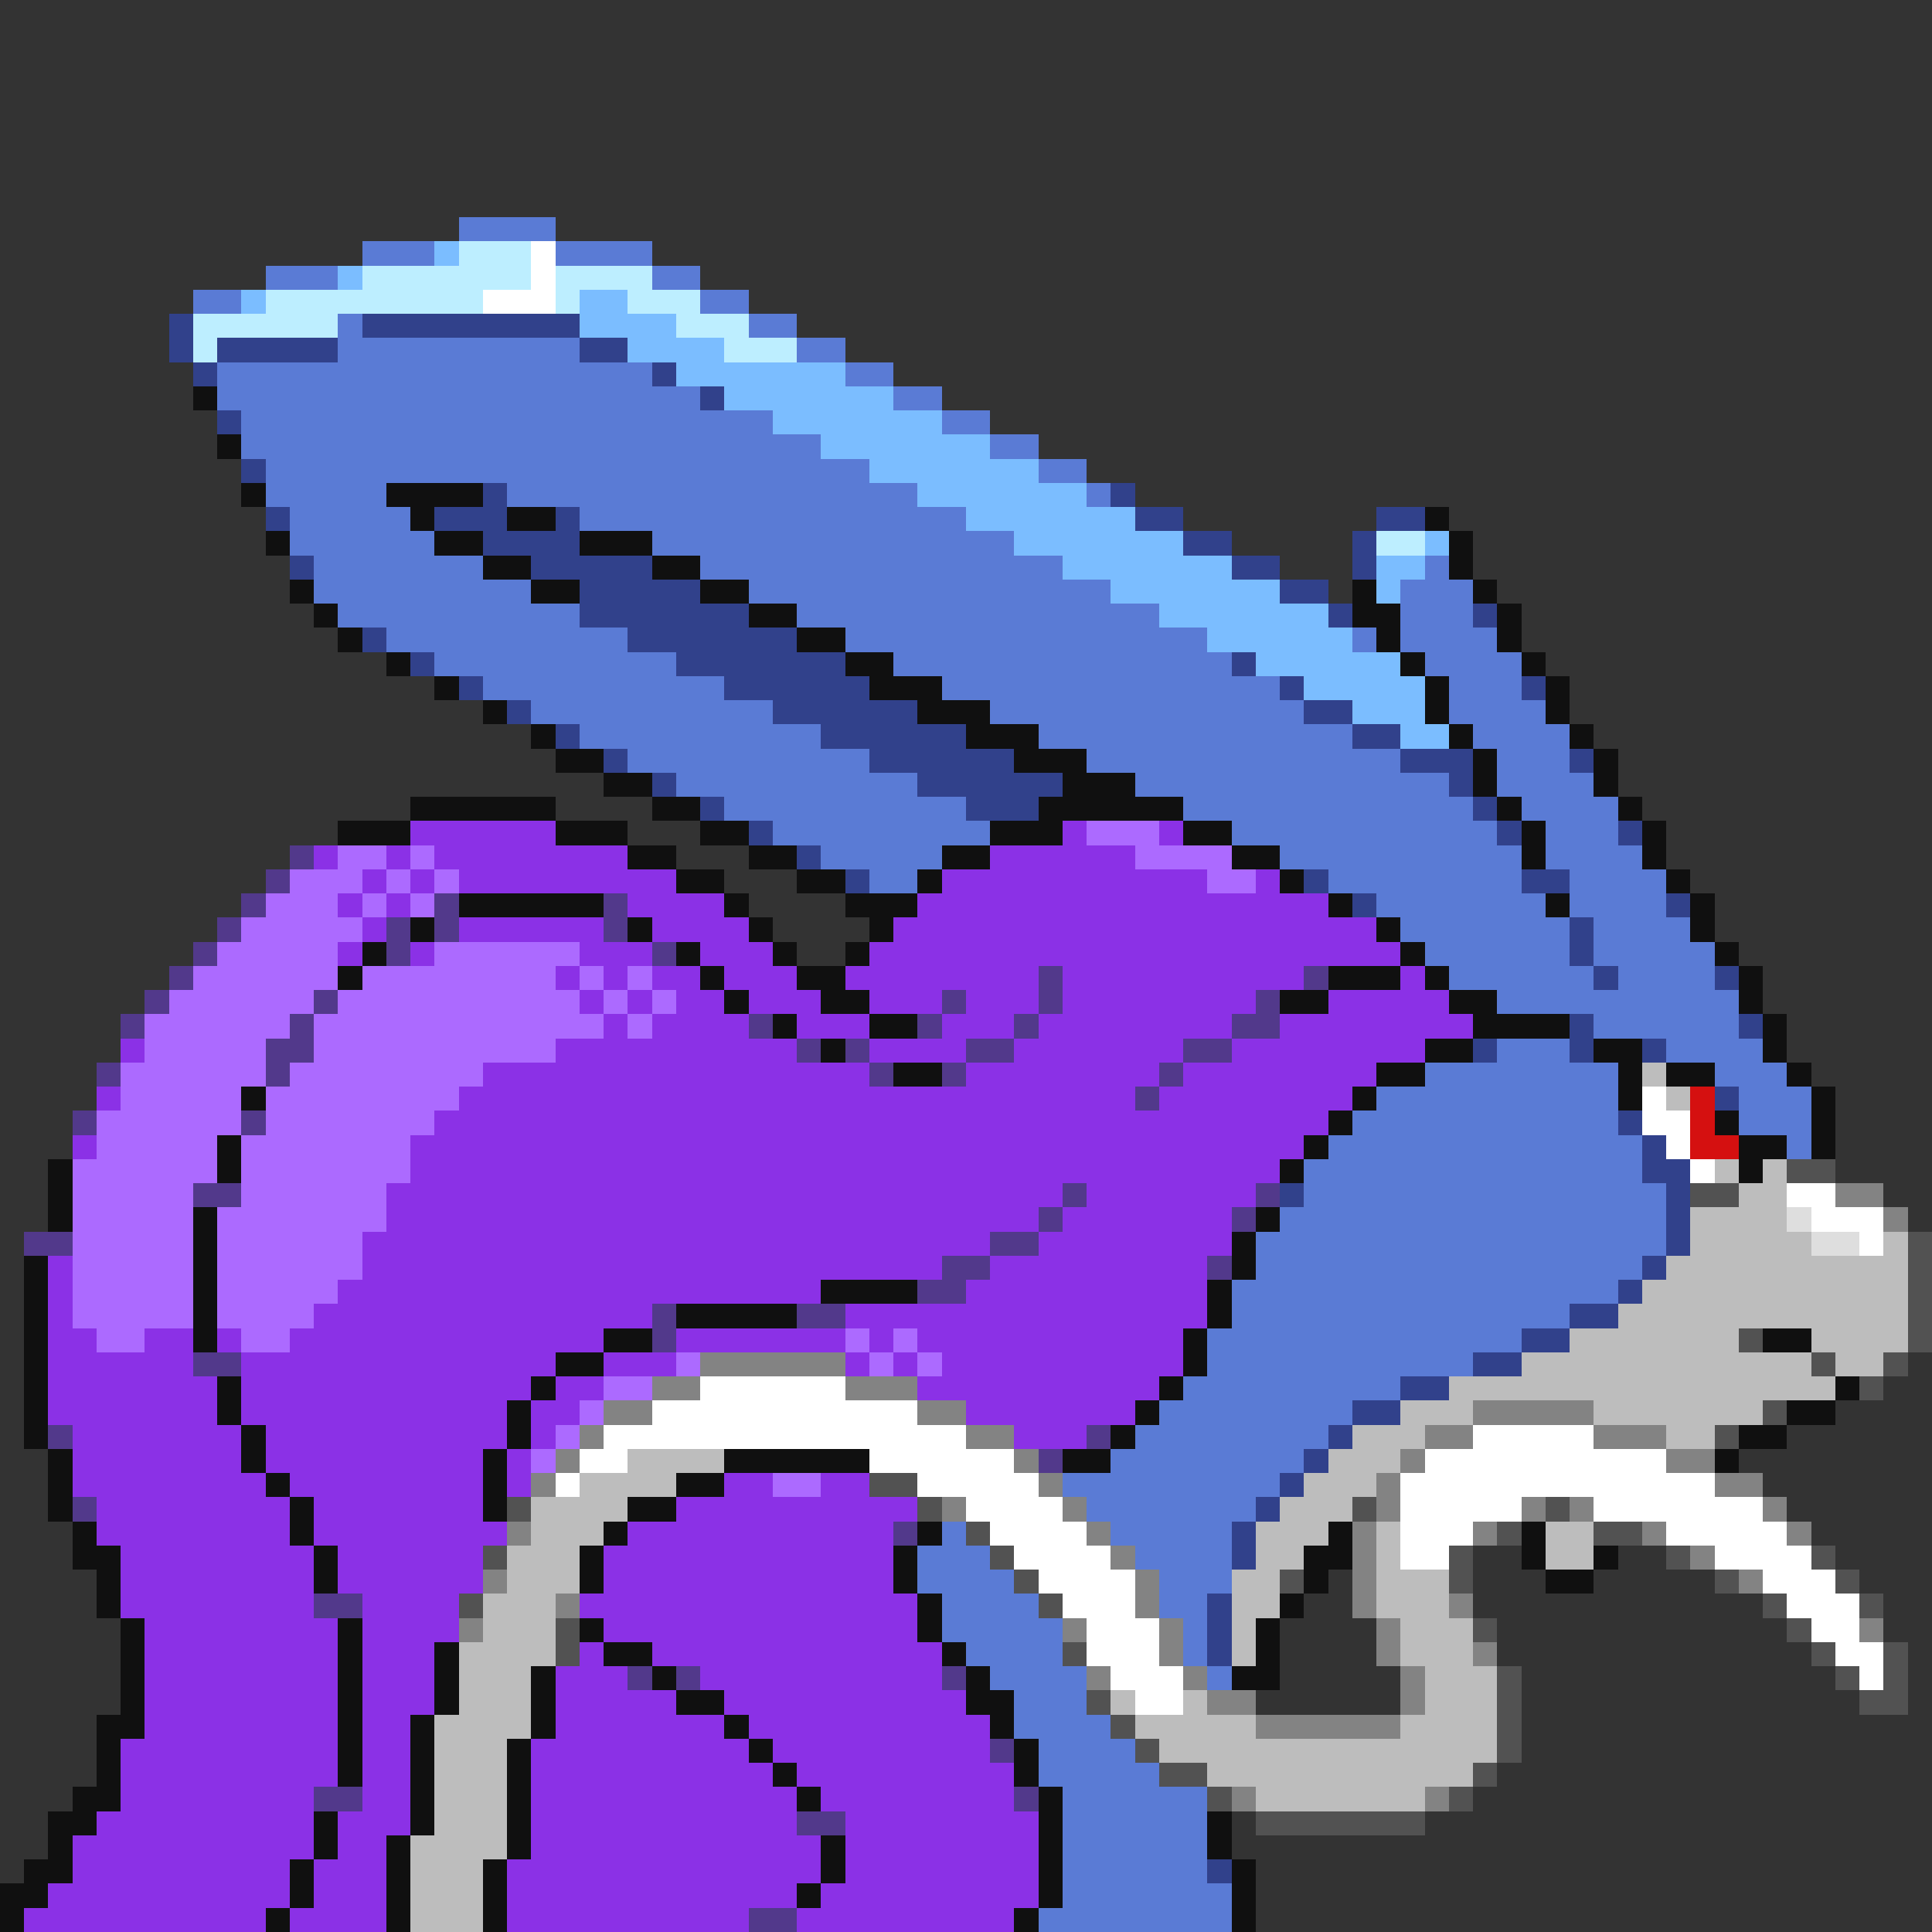 <svg xmlns="http://www.w3.org/2000/svg" viewBox="0 -0.5 80 80" shape-rendering="crispEdges">
<rect x="0" y="-0.5" width="80" height="80" fill="#333333" stroke="none"/>
<path stroke="#5a7bd5" d="M19 9h4M15 10h3M23 10h4M11 11h3M27 11h2M8 12h2M29 12h2M14 13h1M31 13h2M14 14h10M33 14h2M9 15h18M35 15h2M9 16h20M37 16h2M10 17h22M39 17h2M10 18h24M41 18h2M11 19h25M43 19h2M11 20h5M21 20h17M45 20h1M12 21h5M24 21h16M12 22h6M27 22h15M13 23h7M29 23h15M59 23h1M13 24h9M31 24h15M58 24h3M14 25h10M33 25h15M58 25h3M16 26h10M35 26h15M56 26h1M58 26h4M18 27h10M37 27h14M59 27h4M20 28h10M39 28h14M60 28h3M22 29h10M41 29h13M60 29h4M24 30h10M43 30h13M61 30h4M26 31h10M45 31h13M62 31h3M28 32h10M47 32h13M62 32h4M30 33h10M49 33h12M63 33h4M32 34h9M51 34h11M64 34h3M34 35h5M53 35h10M64 35h4M36 36h2M55 36h8M65 36h4M57 37h7M65 37h4M58 38h7M66 38h4M59 39h6M66 39h5M60 40h6M67 40h4M62 41h10M66 42h6M62 43h3M69 43h4M59 44h8M71 44h3M57 45h10M72 45h3M56 46h11M72 46h3M55 47h13M74 47h1M54 48h14M54 49h15M53 50h16M52 51h17M52 52h16M51 53h16M51 54h14M50 55h13M50 56h11M49 57h9M48 58h8M47 59h8M46 60h8M44 61h9M45 62h7M39 63h1M46 63h5M38 64h3M47 64h4M38 65h4M48 65h3M39 66h4M48 66h2M39 67h5M49 67h1M40 68h4M49 68h1M41 69h4M50 69h1M42 70h3M42 71h4M43 72h4M43 73h5M44 74h6M44 75h6M44 76h6M44 77h6M44 78h7M43 79h8" />
<path stroke="#7bbdff" d="M18 10h1M14 11h1M10 12h1M24 12h2M24 13h4M26 14h4M28 15h7M30 16h7M32 17h7M34 18h7M36 19h7M38 20h7M40 21h7M42 22h7M59 22h1M44 23h7M57 23h2M46 24h7M57 24h1M48 25h7M50 26h6M52 27h6M54 28h5M56 29h3M58 30h2" />
<path stroke="#bdeeff" d="M19 10h3M15 11h7M23 11h4M11 12h9M23 12h1M26 12h3M8 13h6M28 13h3M8 14h1M30 14h3M57 22h2" />
<path stroke="#ffffff" d="M22 10h1M22 11h1M20 12h3M68 45h1M68 46h2M69 47h1M70 48h1M74 49h2M75 50h3M77 51h1M29 57h6M27 58h11M25 59h15M61 59h5M24 60h2M36 60h6M59 60h10M23 61h1M38 61h5M58 61h13M40 62h4M58 62h5M66 62h7M41 63h4M58 63h3M69 63h5M42 64h4M58 64h2M71 64h4M43 65h4M73 65h3M44 66h3M74 66h3M45 67h3M75 67h2M45 68h3M76 68h2M46 69h3M77 69h1M47 70h2" />
<path stroke="#31418b" d="M7 13h1M15 13h9M7 14h1M9 14h5M24 14h2M8 15h1M27 15h1M29 16h1M9 17h1M10 19h1M20 20h1M46 20h1M11 21h1M18 21h3M23 21h1M47 21h2M57 21h2M20 22h4M49 22h2M56 22h1M12 23h1M22 23h5M51 23h2M56 23h1M24 24h5M53 24h2M24 25h7M55 25h1M61 25h1M15 26h1M26 26h7M17 27h1M28 27h7M51 27h1M19 28h1M30 28h6M53 28h1M63 28h1M21 29h1M32 29h6M54 29h2M23 30h1M34 30h6M56 30h2M25 31h1M36 31h6M58 31h3M65 31h1M27 32h1M38 32h6M60 32h1M29 33h1M40 33h3M61 33h1M31 34h1M62 34h1M67 34h1M33 35h1M35 36h1M54 36h1M63 36h2M56 37h1M69 37h1M65 38h1M65 39h1M66 40h1M71 40h1M65 42h1M72 42h1M61 43h1M65 43h1M68 43h1M71 45h1M67 46h1M68 47h1M68 48h2M53 49h1M69 49h1M69 50h1M69 51h1M68 52h1M67 53h1M65 54h2M63 55h2M61 56h2M58 57h2M56 58h2M55 59h1M54 60h1M53 61h1M52 62h1M51 63h1M51 64h1M50 66h1M50 67h1M50 68h1M50 77h1" />
<path stroke="#101010" d="M8 16h1M9 18h1M10 20h1M16 20h4M17 21h1M21 21h2M59 21h1M11 22h1M18 22h2M24 22h3M60 22h1M20 23h2M27 23h2M60 23h1M12 24h1M22 24h2M29 24h2M56 24h1M61 24h1M13 25h1M31 25h2M56 25h2M62 25h1M14 26h1M33 26h2M57 26h1M62 26h1M16 27h1M35 27h2M58 27h1M63 27h1M18 28h1M36 28h3M59 28h1M64 28h1M20 29h1M38 29h3M59 29h1M64 29h1M22 30h1M40 30h3M60 30h1M65 30h1M23 31h2M42 31h3M61 31h1M66 31h1M25 32h2M44 32h3M61 32h1M66 32h1M17 33h6M27 33h2M43 33h6M62 33h1M67 33h1M14 34h3M23 34h3M29 34h2M41 34h3M49 34h2M63 34h1M68 34h1M26 35h2M31 35h2M39 35h2M51 35h2M63 35h1M68 35h1M28 36h2M33 36h2M38 36h1M53 36h1M69 36h1M19 37h6M30 37h1M35 37h3M55 37h1M64 37h1M70 37h1M17 38h1M26 38h1M31 38h1M36 38h1M57 38h1M70 38h1M15 39h1M28 39h1M32 39h1M35 39h1M58 39h1M71 39h1M14 40h1M29 40h1M33 40h2M55 40h3M59 40h1M72 40h1M30 41h1M34 41h2M53 41h2M60 41h2M72 41h1M32 42h1M36 42h2M61 42h4M73 42h1M34 43h1M59 43h2M66 43h2M73 43h1M37 44h2M57 44h2M67 44h1M69 44h2M74 44h1M10 45h1M56 45h1M67 45h1M75 45h1M55 46h1M71 46h1M75 46h1M9 47h1M54 47h1M72 47h2M75 47h1M2 48h1M9 48h1M53 48h1M72 48h1M2 49h1M2 50h1M8 50h1M52 50h1M8 51h1M51 51h1M1 52h1M8 52h1M51 52h1M1 53h1M8 53h1M34 53h4M50 53h1M1 54h1M8 54h1M28 54h5M50 54h1M1 55h1M8 55h1M25 55h2M49 55h1M73 55h2M1 56h1M23 56h2M49 56h1M1 57h1M9 57h1M22 57h1M48 57h1M76 57h1M1 58h1M9 58h1M21 58h1M47 58h1M74 58h2M1 59h1M10 59h1M21 59h1M46 59h1M72 59h2M2 60h1M10 60h1M20 60h1M30 60h6M44 60h2M71 60h1M2 61h1M11 61h1M20 61h1M28 61h2M2 62h1M12 62h1M20 62h1M26 62h2M3 63h1M12 63h1M25 63h1M38 63h1M55 63h1M63 63h1M3 64h2M13 64h1M24 64h1M37 64h1M54 64h2M63 64h1M66 64h1M4 65h1M13 65h1M24 65h1M37 65h1M54 65h1M64 65h2M4 66h1M38 66h1M53 66h1M5 67h1M14 67h1M24 67h1M38 67h1M52 67h1M5 68h1M14 68h1M18 68h1M25 68h2M39 68h1M52 68h1M5 69h1M14 69h1M18 69h1M22 69h1M27 69h1M40 69h1M51 69h2M5 70h1M14 70h1M18 70h1M22 70h1M28 70h2M40 70h2M4 71h2M14 71h1M17 71h1M22 71h1M30 71h1M41 71h1M4 72h1M14 72h1M17 72h1M21 72h1M31 72h1M42 72h1M4 73h1M14 73h1M17 73h1M21 73h1M32 73h1M42 73h1M3 74h2M17 74h1M21 74h1M33 74h1M43 74h1M2 75h2M13 75h1M17 75h1M21 75h1M43 75h1M50 75h1M2 76h1M13 76h1M16 76h1M21 76h1M34 76h1M43 76h1M50 76h1M1 77h2M12 77h1M16 77h1M20 77h1M34 77h1M43 77h1M51 77h1M0 78h2M12 78h1M16 78h1M20 78h1M33 78h1M43 78h1M51 78h1M0 79h1M11 79h1M16 79h1M20 79h1M42 79h1M51 79h1" />
<path stroke="#8b31e6" d="M17 34h6M44 34h1M48 34h1M13 35h1M16 35h1M18 35h8M41 35h6M15 36h1M17 36h1M19 36h9M39 36h11M52 36h1M14 37h1M16 37h1M26 37h4M38 37h17M15 38h1M19 38h6M27 38h4M37 38h20M14 39h1M17 39h1M24 39h3M29 39h3M36 39h22M23 40h1M25 40h1M27 40h2M30 40h3M35 40h8M44 40h10M58 40h1M24 41h1M26 41h1M28 41h2M31 41h3M36 41h3M40 41h3M44 41h8M55 41h5M25 42h1M27 42h4M33 42h3M39 42h3M43 42h8M53 42h8M5 43h1M23 43h10M36 43h4M42 43h7M51 43h8M20 44h16M40 44h8M49 44h8M4 45h1M19 45h28M48 45h8M18 46h37M3 47h1M17 47h37M17 48h36M16 49h28M45 49h7M16 50h27M44 50h7M15 51h26M43 51h8M2 52h1M15 52h24M41 52h9M2 53h1M14 53h20M40 53h10M2 54h1M13 54h14M35 54h15M2 55h2M6 55h2M9 55h1M12 55h13M28 55h7M36 55h1M38 55h11M2 56h6M10 56h13M25 56h3M35 56h1M37 56h1M39 56h10M2 57h7M10 57h12M23 57h2M38 57h10M2 58h7M10 58h11M22 58h2M40 58h7M3 59h7M11 59h10M22 59h1M42 59h3M3 60h7M11 60h9M21 60h1M3 61h8M12 61h8M21 61h1M30 61h2M34 61h2M4 62h8M13 62h7M28 62h10M4 63h8M13 63h8M26 63h11M5 64h8M14 64h6M25 64h12M5 65h8M14 65h6M25 65h12M5 66h8M15 66h4M24 66h14M6 67h8M15 67h4M25 67h13M6 68h8M15 68h3M24 68h1M27 68h12M6 69h8M15 69h3M23 69h3M29 69h10M6 70h8M15 70h3M23 70h5M30 70h10M6 71h8M15 71h2M23 71h7M31 71h10M5 72h9M15 72h2M22 72h9M32 72h9M5 73h9M15 73h2M22 73h10M33 73h9M5 74h8M15 74h2M22 74h11M34 74h8M4 75h9M14 75h3M22 75h11M35 75h8M3 76h10M14 76h2M22 76h12M35 76h8M3 77h9M13 77h3M21 77h13M35 77h8M2 78h10M13 78h3M21 78h12M34 78h9M1 79h10M12 79h4M21 79h10M33 79h9" />
<path stroke="#ac6aff" d="M45 34h3M14 35h2M17 35h1M47 35h4M12 36h3M16 36h1M18 36h1M50 36h2M11 37h3M15 37h1M17 37h1M10 38h5M9 39h5M18 39h6M8 40h6M15 40h8M24 40h1M26 40h1M7 41h6M14 41h10M25 41h1M27 41h1M6 42h6M13 42h12M26 42h1M6 43h5M13 43h10M5 44h6M12 44h8M5 45h5M11 45h8M4 46h6M11 46h7M4 47h5M10 47h7M3 48h6M10 48h7M3 49h5M10 49h6M3 50h5M9 50h7M3 51h5M9 51h6M3 52h5M9 52h6M3 53h5M9 53h5M3 54h5M9 54h4M4 55h2M10 55h2M35 55h1M37 55h1M28 56h1M36 56h1M38 56h1M25 57h2M24 58h1M23 59h1M22 60h1M32 61h2" />
<path stroke="#52398b" d="M12 35h1M11 36h1M10 37h1M18 37h1M25 37h1M9 38h1M16 38h1M18 38h1M25 38h1M8 39h1M16 39h1M27 39h1M7 40h1M43 40h1M54 40h1M6 41h1M13 41h1M39 41h1M43 41h1M52 41h1M5 42h1M12 42h1M31 42h1M38 42h1M42 42h1M51 42h2M11 43h2M33 43h1M35 43h1M40 43h2M49 43h2M4 44h1M11 44h1M36 44h1M39 44h1M48 44h1M47 45h1M3 46h1M10 46h1M8 49h2M44 49h1M52 49h1M43 50h1M51 50h1M1 51h2M41 51h2M39 52h2M50 52h1M38 53h2M27 54h1M33 54h2M27 55h1M8 56h2M2 59h1M45 59h1M43 60h1M3 62h1M37 63h1M13 66h2M26 69h1M28 69h1M39 69h1M41 72h1M13 74h2M42 74h1M33 75h2M31 79h2" />
<path stroke="#bdbdbd" d="M68 44h1M69 45h1M71 48h1M73 48h1M72 49h2M70 50h4M70 51h5M78 51h1M69 52h10M68 53h11M67 54h12M65 55h7M75 55h4M63 56h12M76 56h2M60 57h16M58 58h3M66 58h7M56 59h3M69 59h2M26 60h4M55 60h3M24 61h4M54 61h3M22 62h4M53 62h3M22 63h3M52 63h3M57 63h1M64 63h2M21 64h3M52 64h2M57 64h1M64 64h2M21 65h3M51 65h2M57 65h3M20 66h3M51 66h2M57 66h3M20 67h3M51 67h1M58 67h3M19 68h4M51 68h1M58 68h3M19 69h3M59 69h3M19 70h3M46 70h1M49 70h1M59 70h3M18 71h4M47 71h5M58 71h4M18 72h3M48 72h14M18 73h3M50 73h11M18 74h3M52 74h7M18 75h3M17 76h4M17 77h3M17 78h3M17 79h3" />
<path stroke="#d51010" d="M70 45h1M70 46h1M70 47h2" />
<path stroke="#525252" d="M74 48h2M70 49h2M79 51h1M79 52h1M79 53h1M79 54h1M72 55h1M79 55h1M75 56h1M78 56h1M77 57h1M73 58h1M71 59h1M36 61h2M21 62h1M38 62h1M56 62h1M64 62h1M40 63h1M62 63h1M66 63h2M20 64h1M41 64h1M60 64h1M69 64h1M75 64h1M42 65h1M53 65h1M60 65h1M71 65h1M76 65h1M19 66h1M43 66h1M73 66h1M77 66h1M23 67h1M61 67h1M74 67h1M23 68h1M44 68h1M75 68h1M78 68h1M62 69h1M76 69h1M78 69h1M45 70h1M62 70h1M77 70h2M46 71h1M62 71h1M47 72h1M62 72h1M48 73h2M61 73h1M50 74h1M60 74h1M52 75h7" />
<path stroke="#838383" d="M76 49h2M78 50h1M29 56h6M27 57h2M35 57h3M25 58h2M38 58h2M61 58h5M24 59h1M40 59h2M59 59h2M66 59h3M23 60h1M42 60h1M58 60h1M69 60h2M22 61h1M43 61h1M57 61h1M71 61h2M39 62h1M44 62h1M57 62h1M63 62h1M65 62h1M73 62h1M21 63h1M45 63h1M56 63h1M61 63h1M68 63h1M74 63h1M46 64h1M56 64h1M70 64h1M20 65h1M47 65h1M56 65h1M72 65h1M23 66h1M47 66h1M56 66h1M60 66h1M19 67h1M44 67h1M48 67h1M57 67h1M77 67h1M48 68h1M57 68h1M61 68h1M45 69h1M49 69h1M58 69h1M50 70h2M58 70h1M52 71h6M51 74h1M59 74h1" />
<path stroke="#dedede" d="M74 50h1M75 51h2" />
</svg>